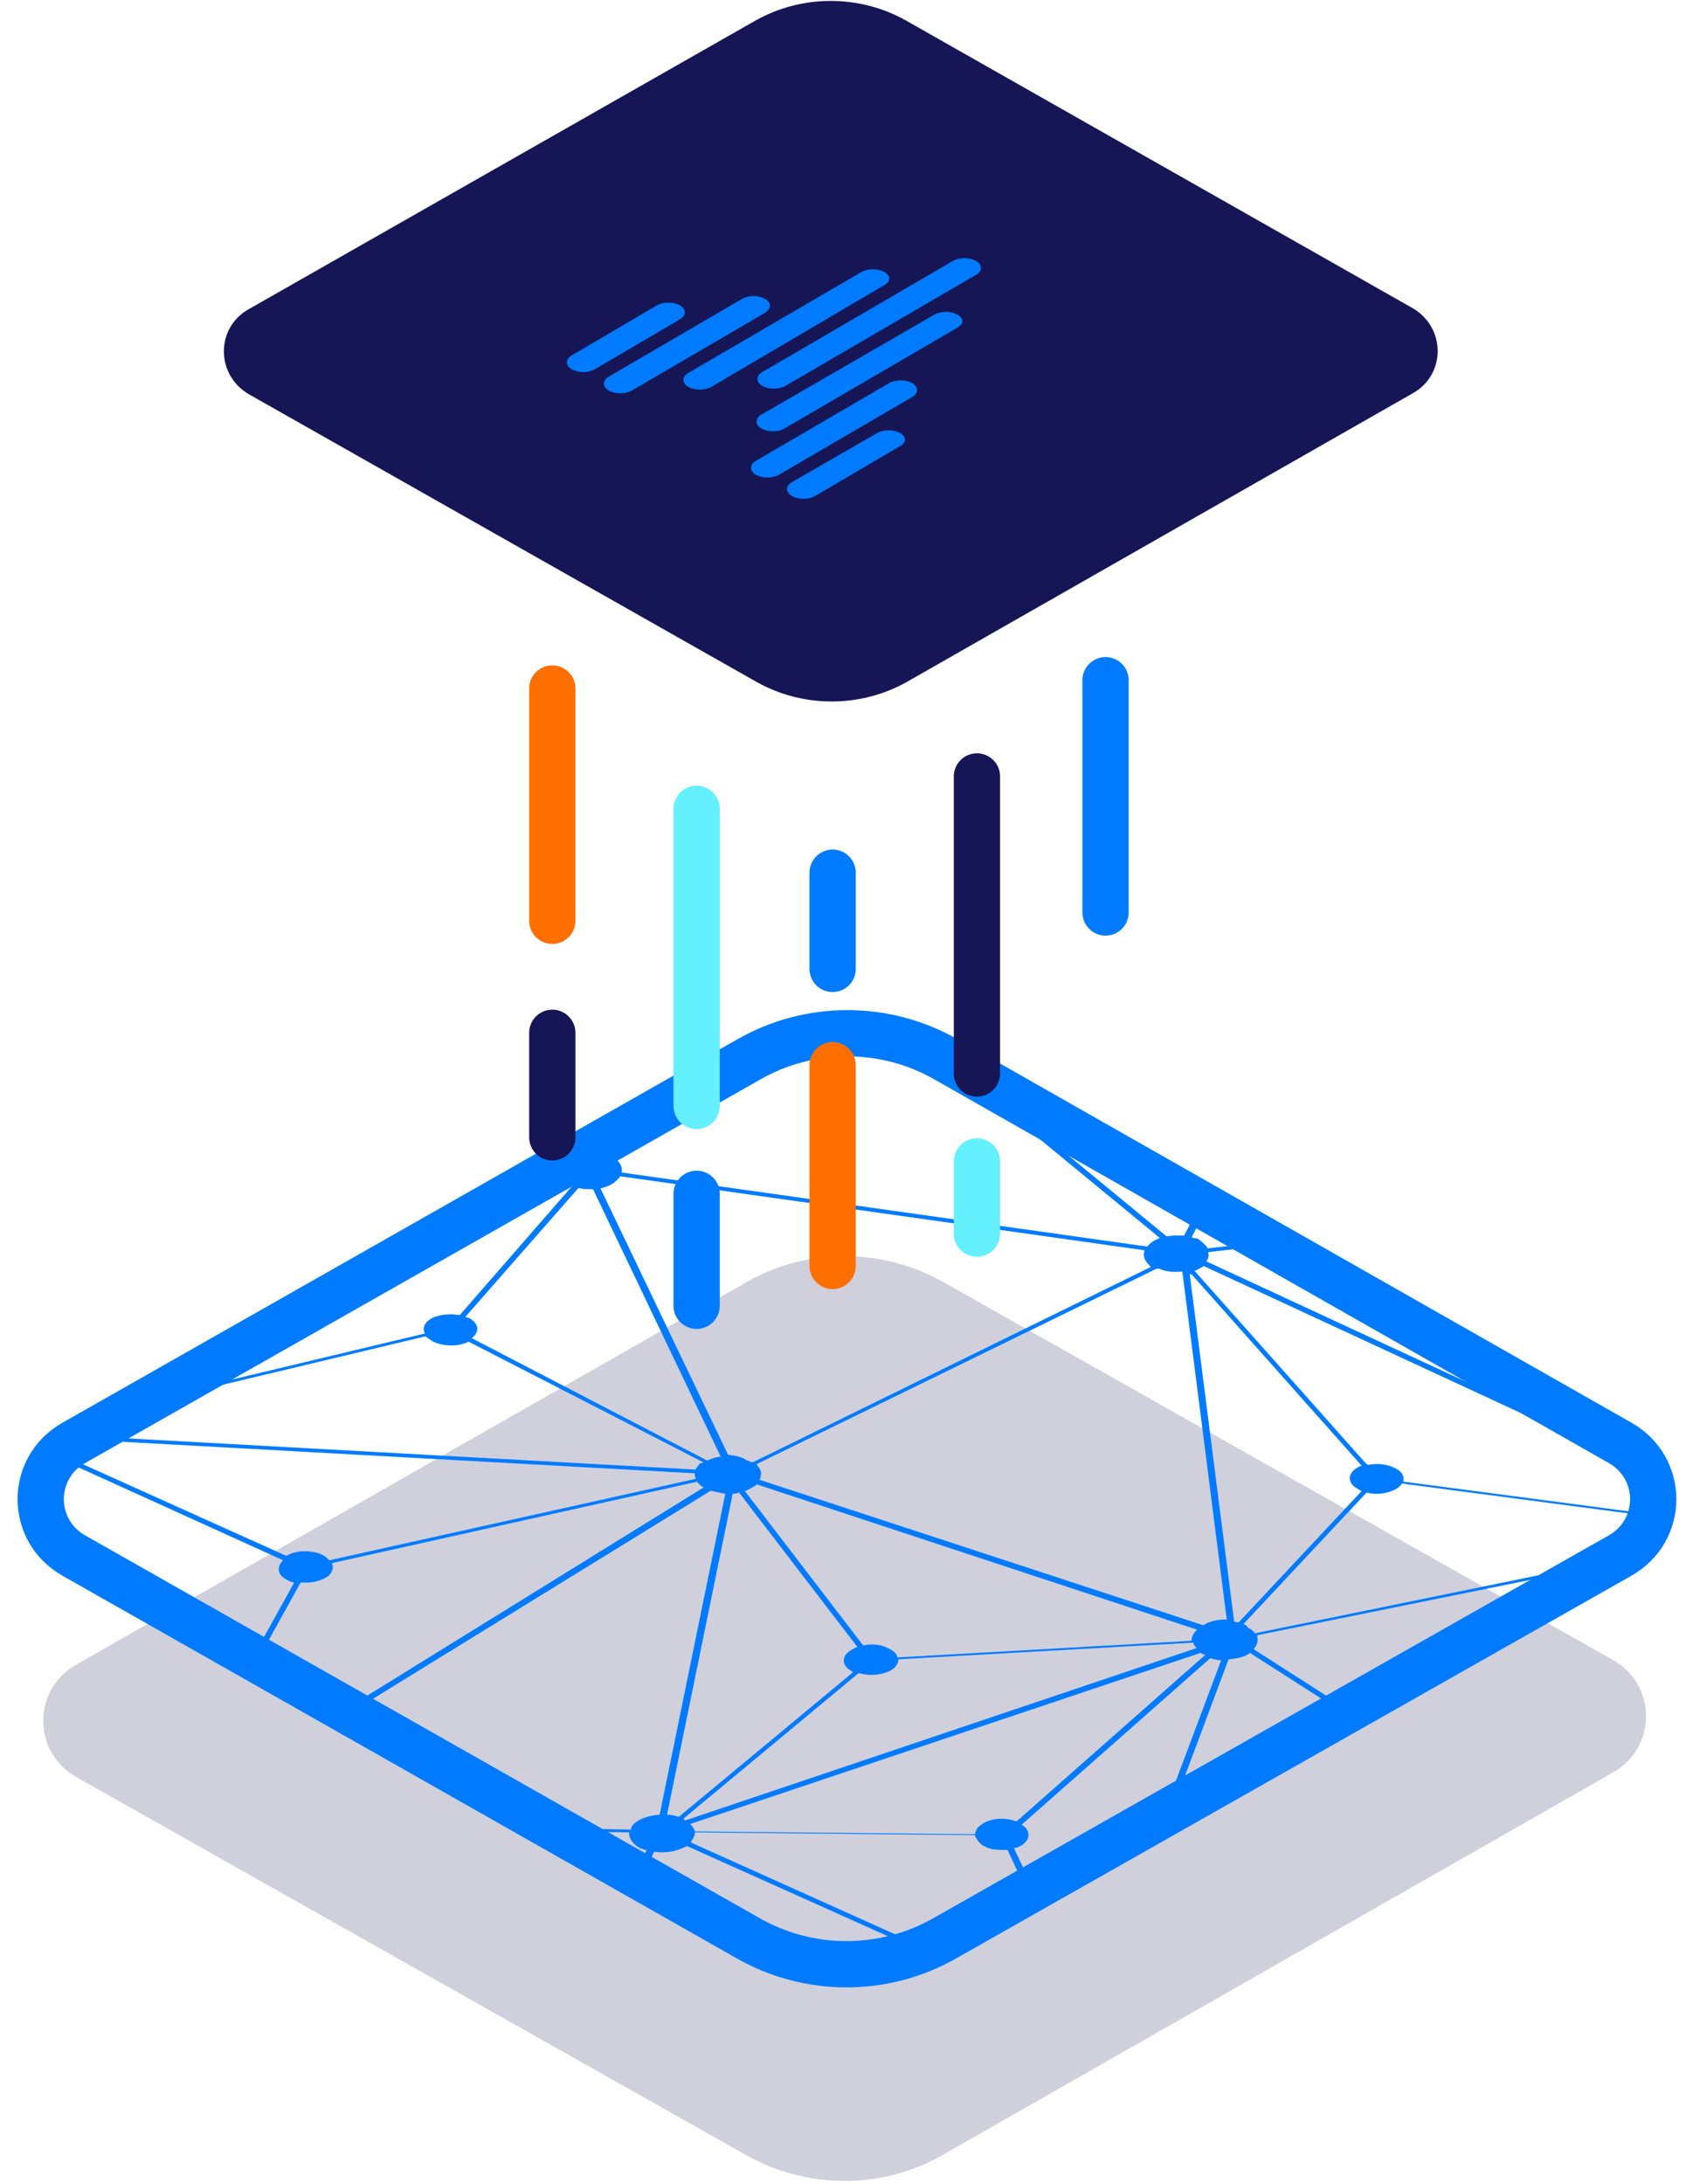 <?xml version="1.0" encoding="utf-8"?>
<svg version="1.1" id="Layer_1" xmlns="http://www.w3.org/2000/svg" xmlns:xlink="http://www.w3.org/1999/xlink" x="0px" y="0px"
	 viewBox="0 0 183 236" style="enable-background:new 0 0 183 236;" xml:space="preserve">
<style type="text/css">
	.st0{opacity:0.2;fill:#161656;enable-background:new    ;}
	.st1{clip-path:url(#mask_1_);fill:#007bff;}
	.st2{fill:none;stroke:#007bff;stroke-width:5;}
	.st3{fill:none;stroke:#ff6f00;stroke-width:5;stroke-linecap:round;stroke-linejoin:round;}
	.st4{fill:none;stroke:#007bff;stroke-width:5;stroke-linecap:round;stroke-linejoin:round;}
	.st5{fill:none;stroke:#161656;stroke-width:5;stroke-linecap:round;stroke-linejoin:round;}
	.st6{fill:none;stroke:#64f0ff;stroke-width:5;stroke-linecap:round;stroke-linejoin:round;}
	.st7{fill:#161656;}
	.st8{fill:#007bff;}
</style>
<path id="shadow" class="st0" d="M174.4,191.5c4.7-2.7,4.7-9.4,0-12.1l-72.5-40.9c-6.6-3.7-14.8-3.7-21.3,0.1L8.2,179.9
	c-4.7,2.7-4.7,9.4,0,12.1l72.5,40.9c6.6,3.7,14.8,3.7,21.3-0.1L174.4,191.5z"/>
<g id="network">
	<defs>
		<path id="mask" d="M175.1,168.1c4.8-2.7,4.8-9.5,0-12.2l-72.8-41.4c-6.6-3.8-14.8-3.8-21.4,0L8,155.9c-4.8,2.7-4.8,9.5,0,12.2
			l72.8,41.3c6.6,3.8,14.8,3.8,21.4,0L175.1,168.1z"/>
	</defs>
	<clipPath id="mask_1_">
		<use xlink:href="#mask"  style="overflow:visible;"/>
	</clipPath>
	<path id="graphic" class="st1" d="M149.1,96.4c-1.2-0.7-3.2-0.8-4.6-0.2h-0.1L78.2,68.7l0.1-0.1c0.7-0.8,0.5-1.8-0.6-2.4
		c-1.4-0.8-3.7-0.8-5.2,0c-1.1,0.6-1.3,1.6-0.7,2.4v0.1L27.4,85.8h-0.1l-0.1-0.1l-0.1-0.1c-0.1-0.1-0.2-0.1-0.3-0.1
		c-0.8-0.3-1.7-0.4-2.7-0.3c-0.9,0.1-1.8,0.4-2.3,0.9c-0.5,0.4-0.7,0.9-0.6,1.4v0.1l-62.9,8.9l0,0c-0.1-0.1-0.3-0.2-0.4-0.3
		c-0.1-0.1-0.3-0.2-0.5-0.2c-1.6-0.6-3.9-0.4-5,0.5c-1,0.8-0.8,1.9,0.4,2.6c0.2,0.1,0.3,0.2,0.5,0.2c0.5,0.2,1.1,0.3,1.7,0.3h0.1
		l14.5,31.5h-0.1c-0.6,0.2-1.2,0.4-1.6,0.7c-1,0.8-0.8,1.9,0.5,2.6c0.1,0.1,0.2,0.1,0.3,0.2h0.1l-27.7,26.9H-59
		c-1.4-0.3-2.9-0.1-4,0.5c-1.4,0.8-1.4,2.2,0,3c1.1,0.6,2.6,0.8,4,0.4h0.1l16.3,15h-0.1h-0.1h-0.1c-1.4,0.8-1.4,2.2,0,3
		c1,0.6,2.5,0.8,3.9,0.5h0.1l37,37.7H-2c-1.4,0.8-1.3,2.1,0.1,2.9s3.7,0.8,5.1,0c0.3-0.2,0.6-0.5,0.8-0.7v-0.1l48.4,6.1v0.1
		c-0.1,0.6,0.3,1.2,1,1.7c0.1,0.1,0.3,0.2,0.5,0.2c1.4,0.6,3.2,0.4,4.5-0.3h0.1l29.9,13.6v0.1c-0.6,0.7-0.4,1.5,0.5,2
		c1.1,0.7,3,0.7,4.2,0c0.3-0.2,0.5-0.4,0.7-0.7v-0.1l37.7,2v0.1c0,0.6,0.4,1.1,1,1.4c0.1,0.1,0.3,0.2,0.5,0.2c1.6,0.6,3.9,0.4,5-0.5
		c0.3-0.3,0.5-0.6,0.6-1v-0.1l68.3-9.4l0,0c0.1,0.1,0.3,0.2,0.4,0.3c0.1,0.1,0.3,0.2,0.5,0.2c0.8,0.3,1.7,0.4,2.7,0.3
		c0.9-0.1,1.8-0.4,2.3-0.9c0.8-0.7,0.8-1.6,0-2.3h-0.1l44.2-22.9h0.1c1.5,0.7,3.5,0.6,4.8-0.1c1.4-0.8,1.4-2.2,0-3
		c-0.6-0.4-1.4-0.6-2.4-0.6h-0.1l-7.2-41.6h0.1c0.7-0.1,1.3-0.3,1.7-0.5c1.4-0.8,1.4-2.2,0-3c-1.2-0.7-3.2-0.8-4.6-0.2h-0.1
		l-57-34.8h0.1l0,0l0,0c1-0.8,0.8-1.9-0.4-2.6c-0.2-0.1-0.3-0.2-0.5-0.2c-1.1-0.4-2.4-0.5-3.6-0.1h-0.1l-38.3-28l0,0
		C150.4,98.1,150.3,97.1,149.1,96.4 M128.8,133.7l17.4-33.8h0.1c0.9,0,1.8-0.1,2.5-0.5h0.1l38.1,27.9h-0.1c-0.1,0-0.1,0.1-0.2,0.1
		c-0.1,0.1-0.2,0.1-0.3,0.2c-0.3,0.3-0.5,0.5-0.6,0.9l0,0l-55.3,6.4v-0.1c-0.2-0.3-0.5-0.5-0.8-0.8c-0.2-0.1-0.3-0.2-0.5-0.2h-0.1
		L128.8,133.7L128.8,133.7 M89.3,102l-13-32.3h0.1c0.5-0.1,0.9-0.3,1.2-0.5l0,0l0.1-0.1l66,27.4l-0.1,0.1c-0.4,0.3-0.7,0.7-0.7,1.1
		v0.1l-49.8,5.7v-0.1c-0.2-0.3-0.5-0.6-0.9-0.8c-0.1-0.1-0.3-0.1-0.4-0.2c-0.7-0.3-1.5-0.4-2.3-0.3L89.3,102 M126.1,133.6l-34-28
		h0.1c0.2-0.1,0.4-0.2,0.5-0.3c0.4-0.3,0.6-0.7,0.6-1.2V104l49.8-5.6v0.1c0.2,0.4,0.5,0.7,0.9,1c0.4,0.2,0.8,0.4,1.3,0.5h0.1
		L128,133.5h-0.1C127.3,133.5,126.7,133.5,126.1,133.6L126.1,133.6 M192.2,163.3l-1.1-32.7h0.1c0.1,0,0.2-0.1,0.3-0.1l0.2-0.1
		l57,34.8h-0.1c-0.3,0.3-0.6,0.5-0.7,0.9v0.1L195,165v-0.1c-0.1-0.4-0.5-0.8-1-1.1c-0.2-0.1-0.3-0.2-0.5-0.2
		C193.1,163.5,192.7,163.4,192.2,163.3L192.2,163.3 M186.9,130.2c0.2,0.1,0.3,0.2,0.5,0.2c0.8,0.3,1.7,0.4,2.7,0.3h0.1l1.1,32.5
		h-0.1c-0.7,0-1.3,0.2-1.8,0.4h-0.1l-58.9-27.3l0,0c0.2-0.3,0.3-0.6,0.2-0.9v-0.1l55.2-6.3v0.1C186.1,129.5,186.4,129.9,186.9,130.2
		 M257.4,210.4l-32.5-23.6h0.1c0.9-0.6,0.9-1.5,0.1-2.1H225l24.5-16.4h0.1c0.6,0.2,1.1,0.3,1.7,0.3h0.1l7.2,41.6h-0.1
		C258.1,210.2,257.8,210.3,257.4,210.4L257.4,210.4 M221.2,184.3l-26.9-17.7h0.1l0,0c0.3-0.3,0.5-0.6,0.6-0.9v-0.1l52.9,1.2v0.1
		c0.1,0.4,0.4,0.8,0.8,1.1h0.1l-24.4,16.4h-0.1C223.3,183.9,222.2,183.9,221.2,184.3L221.2,184.3 M72.5,69.2
		c0.7,0.4,1.8,0.6,2.8,0.6h0.1l13,32.3h-0.1c-0.7,0.2-1.2,0.4-1.6,0.7l0,0l0,0l-0.1,0.1L28.2,87.8v-0.1c0.2-0.5,0.1-1-0.3-1.5v-0.1
		l44.4-17L72.5,69.2L72.5,69.2L72.5,69.2 M65.9,124.8l22.2-18.9h0.1c1,0.3,2.2,0.3,3.2,0h0.1l33.9,27.9h-0.1c-0.4,0.2-0.7,0.3-1,0.6
		c-0.1,0.1-0.1,0.1-0.2,0.2l-0.1,0.1l-56.8-8v-0.1c0.1-0.6-0.3-1.2-1-1.6C66.1,124.9,66,124.9,65.9,124.8L65.9,124.8 M62.2,124.5
		L26.9,88.9H27c0.3-0.1,0.6-0.3,0.8-0.5l0,0l0,0l0.1-0.1l58.4,15.1v0.1c-0.4,0.7,0,1.5,0.9,2l0.1,0.1h0.1l-22.2,18.9h-0.1
		c-0.9-0.2-1.9-0.2-2.8,0H62.2 M147.7,158.2l-18.6-20.9h0.1c0.3-0.1,0.5-0.3,0.8-0.4l0.1-0.1l58.7,27.2l-0.1,0.1l-0.1,0.1l-0.1,0.1
		c-0.1,0.1-0.3,0.3-0.4,0.5v0.1l-36.4-4.8V160c0.1-0.5-0.2-1-0.8-1.3c-0.1-0.1-0.3-0.1-0.4-0.2c-0.8-0.3-1.7-0.4-2.6-0.2
		L147.7,158.2 M176.4,202.4l14.8-35h0.1c0.8,0,1.6-0.1,2.3-0.4h0.1l26.8,17.7h-0.1c-0.7,0.5-0.8,1.1-0.4,1.7v0.1l-42.6,16.6h-0.1
		c-0.1,0-0.1-0.1-0.2-0.1c-0.1,0-0.1-0.1-0.2-0.1c-0.1,0-0.1-0.1-0.2-0.1c-0.1,0-0.2-0.1-0.3-0.1L176.4,202.4 M134.4,175.5
		l13.3-14.2h0.1c1.2,0.3,2.6,0,3.4-0.6c0.1-0.1,0.2-0.2,0.3-0.3v-0.1l36.4,4.8v0.1c0,0.2,0,0.3,0,0.5v0.1l-52.3,10.7v-0.1
		c-0.2-0.2-0.4-0.4-0.7-0.5C134.8,175.7,134.7,175.6,134.4,175.5L134.4,175.5 M189,166.8c0.1,0.1,0.3,0.2,0.5,0.2
		c0.2,0.1,0.5,0.2,0.9,0.2h0.1l-14.8,35h-0.1c-0.7-0.1-1.5,0-2.2,0.2h-0.1l-37.8-24.2l0,0c0.4-0.4,0.5-0.9,0.4-1.4v-0.1l52.3-10.6
		v0.1C188.4,166.4,188.6,166.6,189,166.8 M211.8,208.9l10.7-21.5h0.1c0.6,0,1.1,0,1.6-0.2h0.1l32.5,23.6h-0.1
		c-0.5,0.3-0.8,0.8-0.9,1.2v0.1l-42.3-1.8v-0.1c-0.1-0.4-0.4-0.8-0.8-1C212.4,209.1,212.1,209,211.8,208.9L211.8,208.9 M178.4,204.6
		L178.4,204.6c0.1-0.4-0.1-0.8-0.4-1.1v-0.1l42.5-16.5h0.1h0.1c0.2,0.1,0.5,0.2,0.8,0.3h0.1l-10.7,21.5h-0.1
		c-0.9-0.1-1.7,0.1-2.3,0.5c-0.1,0.1-0.2,0.1-0.2,0.2l-0.1,0.1h-0.1L178.4,204.6 M133.4,175.2l-4.8-37.5h0.2l18.4,20.7h-0.1
		c-0.3,0.1-0.5,0.3-0.7,0.4c-0.8,0.7-0.6,1.6,0.4,2.1c0.1,0.1,0.2,0.1,0.3,0.2h0.1l-13.3,14.2h-0.1
		C133.7,175.3,133.6,175.3,133.4,175.2L133.4,175.2 M78.7,157.2l-13.8-28.8H65c0.7-0.2,1.2-0.4,1.6-0.8c0.1-0.1,0.3-0.3,0.4-0.4
		v-0.1l56.7,8v0.1c-0.2,0.6,0.1,1.1,0.6,1.6l0.1,0.1l-43,21.1h-0.1h-0.1c-0.2-0.1-0.3-0.2-0.5-0.2C80.2,157.4,79.5,157.3,78.7,157.2
		L78.7,157.2 M82.1,159.9L82.1,159.9c0.3-0.6,0.2-1.1-0.3-1.6v-0.1l43.2-21.1h0.1h0.1h0.1c0.7,0.3,1.5,0.4,2.4,0.3h0.1l4.8,37.6
		h-0.1c-0.9,0-1.8,0.2-2.4,0.6H130L82.1,159.9 M210.4,235.8l0.5-23.8h0.1c0.7-0.1,1.2-0.2,1.6-0.4c0.3-0.2,0.6-0.4,0.7-0.8v-0.1
		l42.4,1.8v0.1c0.1,0.2,0.3,0.5,0.5,0.7l0.1,0.1L212,236.3h-0.1l0,0h-0.1l0,0l0,0c-0.4-0.1-0.8-0.2-1.3-0.3L210.4,235.8 M13.6,118
		l10.9-28.7h0.1c0.6,0,1.1,0,1.6-0.1h0.1l35.3,35.7h-0.1c-0.3,0.1-0.5,0.3-0.7,0.4c-0.1,0.1-0.3,0.3-0.4,0.4v0.1L16,120.2v-0.1
		c0.1-0.6-0.3-1.2-1-1.6c-0.2-0.1-0.3-0.2-0.5-0.2C14.2,118.2,14,118.1,13.6,118L13.6,118 M22.3,88.7c0.2,0.1,0.3,0.2,0.5,0.2
		c0.2,0.1,0.5,0.2,0.8,0.2h0.1l-10.9,28.8h-0.1c-1.1,0-2.2,0.2-2.9,0.7H9.7l-51.1-20.2v-0.1c0.4-0.5,0.5-1,0.2-1.5v-0.1l62.7-8.8V88
		C21.7,88.2,22,88.5,22.3,88.7 M209.5,235.9l-32-30.2l0.1-0.1c0.1-0.1,0.2-0.1,0.2-0.2c0.1-0.1,0.1-0.2,0.2-0.2l0.1-0.1V205l29.5,5
		v0.1c-0.2,0.6,0.1,1.1,0.8,1.5c0.4,0.2,0.9,0.4,1.5,0.4h0.1L209.5,235.9 M50.3,142.3l12.2-13.9h0.1c0.5,0.1,1,0.1,1.4,0.1h0.1
		l13.8,28.9h-0.1c-0.5,0.1-0.9,0.2-1.3,0.4h-0.1L51,144.6l0.1-0.1c0.8-0.7,0.6-1.5-0.4-2.1C50.6,142.4,50.5,142.4,50.3,142.3
		L50.3,142.3 M1.8,152.9L12.2,122h0.1c1.3,0,2.4-0.3,3.1-0.9c0.1-0.1,0.3-0.3,0.4-0.4v-0.1l44.3,5.5v0.1c-0.1,0.4,0.1,0.8,0.4,1.1
		v0.1l-57.3,26H3.1c-0.1-0.1-0.3-0.2-0.4-0.2c-0.2-0.1-0.5-0.2-0.8-0.2L1.8,152.9 M4,154.1L4,154.1c-0.1-0.1-0.1-0.2-0.2-0.2
		l-0.1-0.1l57.3-26l0.1,0.1c0.2,0.1,0.3,0.2,0.5,0.2h0.1h0.1h0.1l-12.2,14h-0.1c-1.2-0.2-2.6,0-3.3,0.6c-0.5,0.4-0.6,0.9-0.4,1.3
		v0.1L4,154.1 M118.8,216.7l14-37.4h0.1c0.8-0.1,1.5-0.2,2.1-0.6l0.1-0.1l37.6,24.1h-0.1c-0.2,0.1-0.4,0.2-0.6,0.4
		c-0.6,0.5-0.7,1.1-0.5,1.6v0.1l-50.4,12.7H121c-0.1-0.1-0.3-0.2-0.4-0.3c-0.1-0.1-0.3-0.2-0.5-0.2
		C119.7,216.9,119.3,216.7,118.8,216.7L118.8,216.7 M93.3,177.8l-12.8-16.7h0.1c0.4-0.2,0.8-0.4,1.1-0.6l0,0l0,0l0.1-0.1l47.6,15.7
		l-0.1,0.1c-0.3,0.3-0.5,0.7-0.5,1v0.1L97,179.1V179c-0.1-0.3-0.4-0.6-0.8-0.8c-0.1-0.1-0.3-0.1-0.4-0.2
		C95.1,177.7,94.2,177.6,93.3,177.8L93.3,177.8 M117.6,216.7l-8-17h0.1c0.4-0.1,0.8-0.3,1-0.5c0.7-0.6,0.6-1.5-0.2-2h-0.1l20.4-18
		h0.1c0.3,0.1,0.7,0.2,1,0.2h0.1l-14,37.3h-0.2H117.6L117.6,216.7 M73.9,196.5l18.9-15.7h0.1c1.3,0.4,2.9,0.1,3.7-0.5
		c0.3-0.3,0.5-0.6,0.5-0.9v-0.1l31.9-1.8v0.1c0.1,0.1,0.1,0.3,0.3,0.4v0.1l-55.2,18.6H74L73.9,196.5L73.9,196.5 M129.8,178.6
		l0.1,0.1c0.1,0,0.2,0.1,0.3,0.1h0.1l-20.4,18h-0.1c-1.3-0.5-3-0.3-3.9,0.5c-0.3,0.2-0.4,0.5-0.5,0.8v0.1l-30.3-0.3v-0.1
		c-0.1-0.2-0.2-0.4-0.4-0.6l-0.1-0.1L129.8,178.6L129.8,178.6 M179,228.1l-3.4-21.8h0.1c0.4,0,0.8-0.1,1.1-0.3h0.1l31.7,29.9h-0.1
		c-0.6,0.2-1.2,0.4-1.6,0.7l-0.1,0.1l-0.1,0.1l-0.1,0.1l-25.8-6.5v-0.1c0.4-0.6,0.1-1.3-0.7-1.7c-0.1-0.1-0.3-0.1-0.4-0.2
		C179.6,228.3,179.4,228.2,179,228.1L179,228.1 M137.2,246.7l36.6-40.4h0.1c0.3,0.1,0.6,0.1,0.9,0.1h0.1l3.4,21.7h-0.1
		c-0.9,0-1.8,0.3-2.3,0.7c-0.8,0.6-0.6,1.5,0.3,2.1l0.1,0.1l-38.6,16h-0.1h-0.1C137.5,246.8,137.4,246.8,137.2,246.7L137.2,246.7
		 M133.9,246.3l-14.7-25.6h0.1c0.7-0.1,1.3-0.4,1.8-0.8c0.6-0.6,0.8-1.3,0.4-1.9v-0.1l50.3-12.7l0.1,0.1c0.2,0.2,0.4,0.3,0.6,0.5
		c0.1,0.1,0.3,0.2,0.5,0.2l0,0h0.1l-36.6,40.3h-0.1c-0.7-0.2-1.5-0.2-2.3-0.1L133.9,246.3 M-29.6,131L-44,99.5h0.1
		c0.7-0.1,1.4-0.3,1.9-0.6h0.1L9.2,119v0.1c-0.4,0.5-0.5,1.1-0.1,1.6v0.1L-26.2,132l-0.1-0.1c-0.1-0.1-0.3-0.2-0.4-0.3
		c-0.1-0.1-0.3-0.2-0.5-0.2c-0.7-0.3-1.5-0.4-2.4-0.3L-29.6,131 M46.7,144.9c0.1,0.1,0.3,0.1,0.4,0.2c1.1,0.4,2.5,0.4,3.5-0.1h0.1
		L76,158l-0.1,0.1h-0.1h-0.1c-0.2,0.2-0.3,0.4-0.5,0.6v0.1l-71-3.9v-0.1c0-0.1,0-0.2-0.1-0.3v-0.1l41.9-10l0.1,0.1
		C46.3,144.6,46.5,144.8,46.7,144.9 M72.1,196.1l7.1-34.7h0.1c0.2,0,0.3,0,0.5-0.1h0.1L92.7,178h-0.1c-0.3,0.1-0.6,0.3-0.9,0.5
		c-0.8,0.7-0.6,1.6,0.4,2.1l0.1,0.1l-18.8,15.6h-0.1c-0.4-0.1-0.7-0.2-1-0.2H72.1 M9.9,121.5c0.1,0.1,0.3,0.2,0.5,0.2
		c0.2,0.1,0.5,0.2,0.8,0.2h0.1L1,152.8H0.9c-0.7,0-1.4,0.1-2,0.3h-0.1l-25.4-18.6h0.1c0.1-0.1,0.3-0.2,0.4-0.3
		c0.6-0.6,0.8-1.3,0.4-1.9v-0.1l35.2-11h0.1C9.7,121.3,9.8,121.4,9.9,121.5 M3.8,155.9L3.8,155.9c0.2-0.2,0.3-0.4,0.4-0.5v-0.1
		l70.9,3.9v0.1c0,0.1,0,0.3,0.1,0.4v0.1l-39.6,8.8l-0.1-0.1c-0.1-0.1-0.3-0.3-0.5-0.4c-0.1-0.1-0.2-0.1-0.4-0.2
		c-1.1-0.4-2.6-0.4-3.6,0.2h-0.1L3.8,155.9 M22.2,196.8L22.2,196.8c-0.1-0.5-0.4-1-1-1.3l-0.1-0.1l55.7-34.3h0.1
		c0.4,0.1,0.9,0.2,1.4,0.3h0.1l-7.1,34.7h-0.1c-1.1,0.1-2,0.4-2.6,0.9c-0.2,0.2-0.3,0.3-0.4,0.6v0.1L22.2,196.8 M19.3,194.8
		L32.5,171h0.1c1.1,0.1,2.2-0.2,2.9-0.7c0.4-0.4,0.6-0.9,0.4-1.3v-0.1l39.5-8.8v0.1c0.2,0.2,0.4,0.4,0.6,0.5h0.1l-55.6,34.4h-0.1
		c-0.3-0.1-0.7-0.2-1-0.2L19.3,194.8 M138.5,248L138.5,248c-0.1-0.3-0.2-0.5-0.4-0.7l-0.1-0.1l38.8-16.1h0.1
		c1.3,0.4,2.9,0.2,3.7-0.5h0.1l25.8,6.5v0.1c-0.2,0.4-0.2,0.8,0,1.2v0.1L138.5,248 M106.2,199.4c0.1,0.1,0.3,0.1,0.4,0.2
		c0.6,0.3,1.4,0.3,2.2,0.3h0.1l8,17h-0.1c-0.5,0.1-0.9,0.3-1.3,0.5h-0.1l-40.7-18.3V199c0.2-0.3,0.4-0.6,0.4-0.9V198l30.3,0.3v0.1
		C105.6,198.8,105.8,199.1,106.2,199.4 M-58.2,161.9l27.8-26.9h0.1c1,0.2,2.1,0.2,3-0.1h0.1l25.4,18.6h-0.1
		c-0.1,0.1-0.3,0.2-0.4,0.3c-0.4,0.3-0.6,0.8-0.6,1.2v0.1l-54.1,7.7v-0.1c-0.2-0.3-0.5-0.5-0.8-0.7h-0.1L-58.2,161.9L-58.2,161.9
		 M17.7,194.9l-15.8-38H2c0.5-0.1,1-0.3,1.4-0.6h0.1l27.1,12.3l-0.1,0.1c-0.6,0.7-0.5,1.5,0.5,2c0.1,0.1,0.3,0.1,0.4,0.2
		c0.1,0,0.2,0.1,0.3,0.1h0.1l-13.2,23.8h-0.1c-0.2,0-0.5,0-0.7,0.1H17.7 M57.8,228.5l12.9-28.4h0.1c1.2,0.2,2.5-0.1,3.4-0.6h0.1
		l40.8,18.3v0.1c-0.3,0.3-0.4,0.7-0.3,1.1v0.1l-55.2,10.5v-0.1c-0.2-0.3-0.4-0.5-0.8-0.7c-0.2-0.1-0.3-0.2-0.5-0.2h-0.1L57.8,228.5
		L57.8,228.5 M92.7,244.6l24-24h0.1c0.6,0.1,1.1,0.2,1.6,0.2h0.1l14.7,25.7h-0.1c-0.4,0.2-0.8,0.4-1.1,0.6c-0.2,0.2-0.3,0.4-0.4,0.6
		v0.1l-37.8-2v-0.1c-0.1-0.4-0.3-0.8-0.8-1h-0.1L92.7,244.6L92.7,244.6 M59.2,231.3L59.2,231.3c0.4-0.4,0.5-0.8,0.5-1.2V230
		l55.2-10.5v0.1c0.2,0.2,0.4,0.4,0.8,0.6c0.1,0,0.1,0.1,0.2,0.1h0.1l-24,24h-0.1c-1-0.2-2.1-0.1-2.9,0.3h-0.1L59.2,231.3
		 M-36.8,182.6L-36.8,182.6c0.3-0.7,0.1-1.4-0.7-1.9h-0.1l36.2-24.1h0.1c0.7,0.3,1.5,0.4,2.3,0.3h0.1L16.9,195h-0.1
		c-0.5,0.2-0.9,0.4-1.2,0.6l-0.1,0.1l-0.1,0.1l-0.1,0.1L-36.8,182.6 M-41.8,180.2l-16.3-15h0.1h0.1h0.1c0.7-0.4,1.1-1,1-1.7v-0.1
		l54.2-7.8v0.1c0.1,0.2,0.3,0.4,0.6,0.6h0.1l-36.3,24.1h-0.1C-39.3,180-40.6,180-41.8,180.2L-41.8,180.2 M54.8,228.3l-34.2-29.7h0.1
		c0.4-0.2,0.7-0.3,1-0.5s0.4-0.5,0.5-0.7v-0.1L68,198v0.1c0,0.6,0.4,1.1,1,1.5c0.2,0.1,0.3,0.2,0.5,0.2l0.2,0.1h0.1h0.1L57,228.2
		h-0.1C56.3,228.2,55.5,228.2,54.8,228.3L54.8,228.3 M2.5,221.4l15.3-22.6h0.1c0.7,0.1,1.3,0.1,1.8,0h0.1l34.3,29.8H54
		c-0.3,0.1-0.6,0.3-0.8,0.5c-0.1,0.1-0.1,0.2-0.2,0.3l-0.1,0.1v0.1l-48.5-6.1v-0.1c0.1-0.6-0.3-1.2-1-1.6c-0.2-0.1-0.4-0.2-0.6-0.2
		L2.5,221.4L2.5,221.4 M-1.1,221.4l-37-37.7h0.1l0.2-0.1l0.2-0.1c0.1-0.1,0.2-0.2,0.3-0.3l0.1-0.1l0.1-0.1l52.3,13.3v0.1
		c-0.2,0.7,0.1,1.4,1,1.9c0.2,0.1,0.3,0.2,0.5,0.2h0.1h0.1H17L1.7,221.1H1.6c-0.9-0.1-1.7,0-2.5,0.2L-1.1,221.4"/>
</g>
<path id="border" class="st2" d="M175.1,168.1c4.8-2.7,4.8-9.5,0-12.2l-72.8-41.4c-6.6-3.8-14.8-3.8-21.4,0L8,155.9
	c-4.8,2.7-4.8,9.5,0,12.2l72.8,41.3c6.6,3.8,14.8,3.8,21.4,0L175.1,168.1z"/>
<g id="lines">
	<path id="line_x5F_9" class="st3" d="M59.7,74.4v25.1"/>
	<path id="line_x5F_8" class="st4" d="M119.5,73.5v25.1"/>
	<path id="line_x5F_7" class="st5" d="M59.7,111.6v11.3"/>
	<path id="line_x5F_6" class="st3" d="M90,115.1v21.7"/>
	<path id="line_x5F_5" class="st4" d="M90,94.3v10.4"/>
	<path id="line_x5F_4" class="st4" d="M75.3,129v12.1"/>
	<path id="line_x5F_3" class="st6" d="M75.3,87.4v32.1"/>
	<path id="line_x5F_2" class="st6" d="M105.6,125.5v7.8"/>
	<path id="line_x5F_1" class="st5" d="M105.6,83.9V116"/>
</g>
<g id="logo">
	<path id="Fill-50" class="st7" d="M152.7,42.5c3.6-2,3.6-7.1,0-9.2L97.9,2.2c-5-2.8-11.2-2.8-16.2,0L26.9,33.4
		c-3.6,2-3.6,7.1,0,9.2l54.9,31.1c5,2.8,11.2,2.8,16.2,0L152.7,42.5z"/>
	<path id="icon_1_" class="st8" d="M105.5,28.2c-0.7-0.4-1.8-0.4-2.5,0l-20.6,12c-0.7,0.4-0.7,1.1,0,1.5c0.7,0.4,1.8,0.4,2.5,0
		l20.6-12C106.2,29.3,106.2,28.6,105.5,28.2 M73.5,33c-0.7-0.4-1.8-0.4-2.5,0l-9.2,5.4c-0.7,0.4-0.7,1.1,0,1.5
		c0.7,0.4,1.8,0.4,2.5,0l9.2-5.4C74.2,34.1,74.2,33.4,73.5,33 M97.3,46.8c-0.7-0.4-1.8-0.4-2.5,0l-9.2,5.3c-0.7,0.4-0.7,1.1,0,1.5
		c0.7,0.4,1.8,0.4,2.5,0l9.2-5.4C98,47.8,98,47.2,97.3,46.8 M82.7,32.3c-0.7-0.4-1.8-0.4-2.5,0l-14.4,8.4c-0.7,0.4-0.7,1.1,0,1.5
		c0.7,0.4,1.8,0.4,2.5,0l14.4-8.4C83.4,33.3,83.4,32.7,82.7,32.3 M98.6,41.4c-0.7-0.4-1.8-0.4-2.5,0l-14.4,8.4
		c-0.7,0.4-0.7,1.1,0,1.5c0.7,0.4,1.8,0.4,2.5,0l14.4-8.4C99.3,42.5,99.3,41.8,98.6,41.4 M95.6,29.4c-0.7-0.4-1.8-0.4-2.5,0
		L74.4,40.3c-0.7,0.4-0.7,1.1,0,1.5c0.7,0.4,1.8,0.4,2.5,0l18.7-11C96.3,30.4,96.3,29.8,95.6,29.4 M103.5,34c-0.7-0.4-1.8-0.4-2.5,0
		L82.3,44.8c-0.7,0.4-0.7,1.1,0,1.5c0.7,0.4,1.8,0.4,2.5,0l18.7-10.9C104.2,35,104.2,34.4,103.5,34"/>
</g>
</svg>
